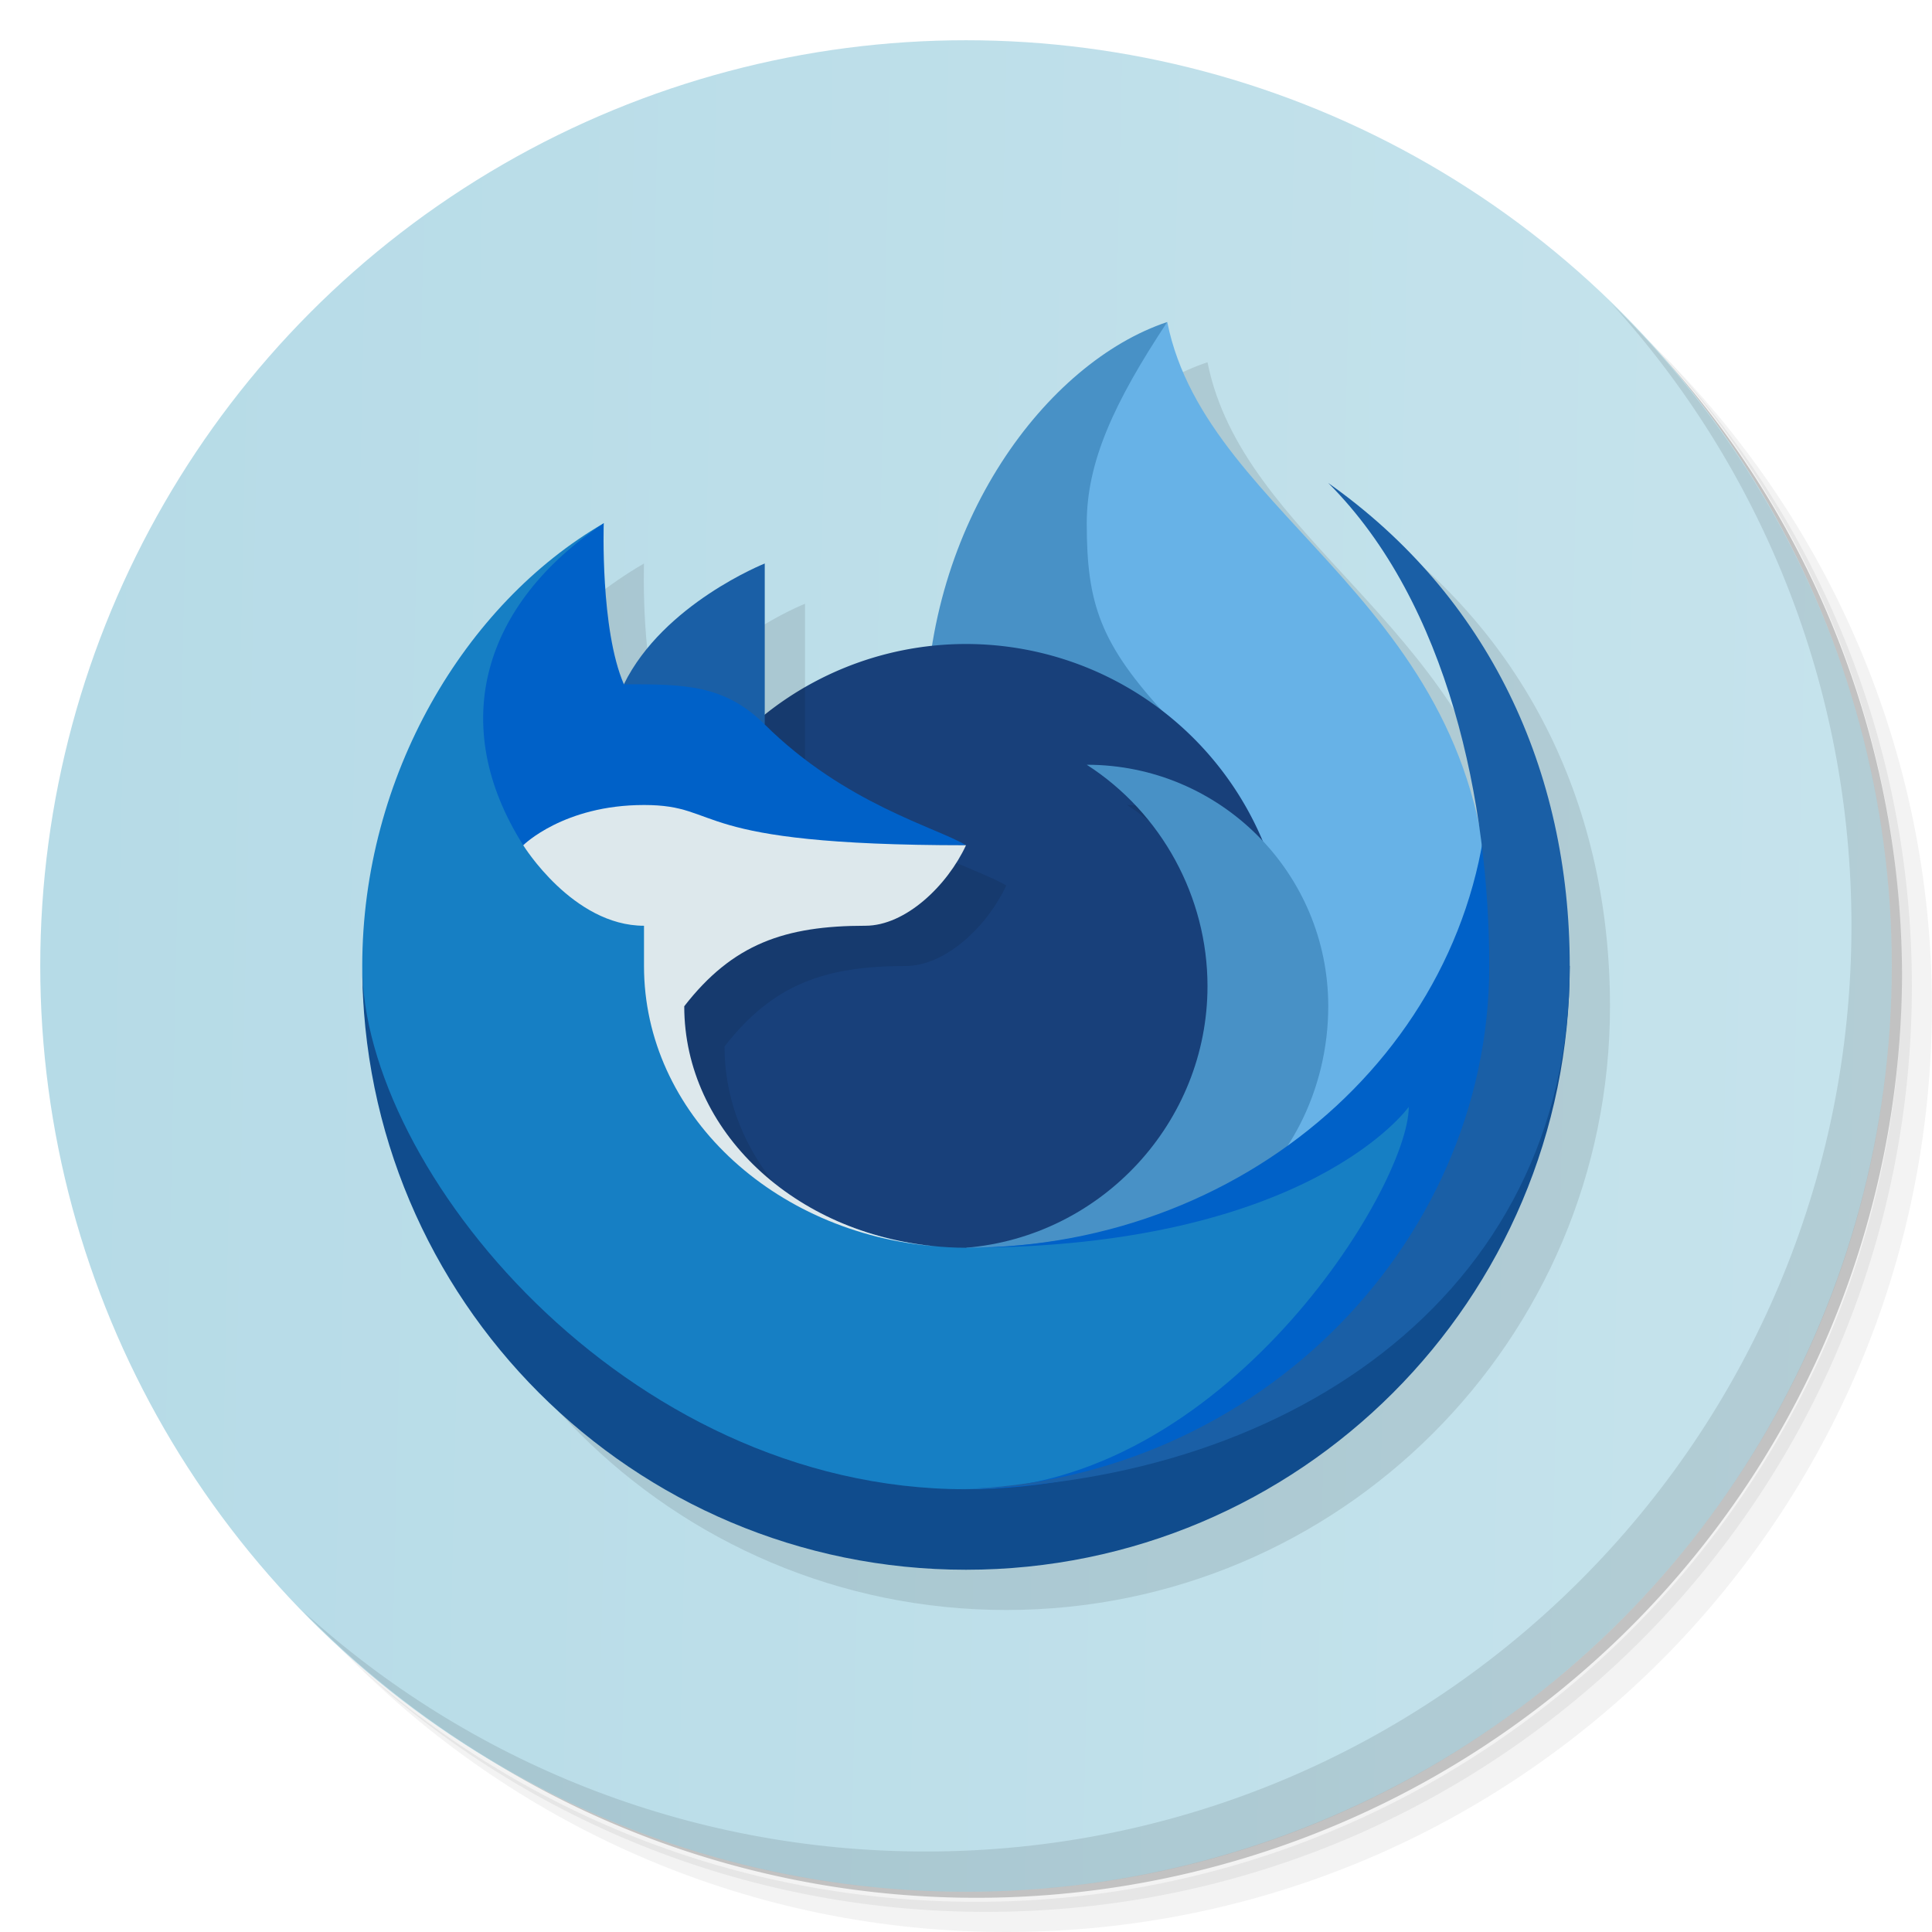 <svg version="1.1" viewBox="0 0 48 48" xmlns="http://www.w3.org/2000/svg" xmlns:xlink="http://www.w3.org/1999/xlink">
 <defs>
  <linearGradient id="linearGradient955" x1="1" x2="0" y1="1" y2="47" gradientTransform="rotate(-90 24 24)" gradientUnits="userSpaceOnUse">
   <stop style="stop-color:#b6dbe7" offset="0"/>
   <stop style="stop-color:#c6e3ec" offset="1"/>
  </linearGradient>
 </defs>
 <g transform="translate(84.341 40.446)">
  <g transform="translate(1,1)"></g>
 </g>
 <g transform="translate(84.341 40.446)"></g>
 <path d="m36.31 5c5.859 4.062 9.688 10.831 9.688 18.5 0 12.426-10.07 22.5-22.5 22.5-7.669 0-14.438-3.828-18.5-9.688 1.037 1.822 2.306 3.499 3.781 4.969 4.085 3.712 9.514 5.969 15.469 5.969 12.703 0 23-10.298 23-23 0-5.954-2.256-11.384-5.969-15.469-1.469-1.475-3.147-2.744-4.969-3.781zm4.969 3.781c3.854 4.113 6.219 9.637 6.219 15.719 0 12.703-10.297 23-23 23-6.081 0-11.606-2.364-15.719-6.219 4.16 4.144 9.883 6.719 16.219 6.719 12.703 0 23-10.298 23-23 0-6.335-2.575-12.06-6.719-16.219z" style="opacity:.05"/>
 <path d="m41.28 8.781c3.712 4.085 5.969 9.514 5.969 15.469 0 12.703-10.297 23-23 23-5.954 0-11.384-2.256-15.469-5.969 4.113 3.854 9.637 6.219 15.719 6.219 12.703 0 23-10.298 23-23 0-6.081-2.364-11.606-6.219-15.719z" style="opacity:.1"/>
 <path d="m31.25 2.375c8.615 3.154 14.75 11.417 14.75 21.13 0 12.426-10.07 22.5-22.5 22.5-9.708 0-17.971-6.135-21.12-14.75a23 23 0 0 0 44.875-7 23 23 0 0 0-16-21.875z" style="opacity:.2"/>
 <circle cx="24" cy="24" r="23" style="fill:url(#linearGradient955)"/>
 <path d="m40.03 7.531c3.712 4.084 5.969 9.514 5.969 15.469 0 12.703-10.297 23-23 23-5.954 0-11.384-2.256-15.469-5.969 4.178 4.291 10.01 6.969 16.469 6.969 12.703 0 23-10.298 23-23 0-6.462-2.677-12.291-6.969-16.469z" style="opacity:.1"/>
 <path d="m30 9c-2.597 0.866-5.191 3.981-5.842 8.045-1.521 0.161-2.964 0.755-4.158 1.711v-3.756s-2.518 1-3.5 3c-0.59-1.361-0.5-4-0.5-4-3.45 2-6 6.279-6 11-1.27e-4 8.284 6.716 15 15 15s15-6.716 15-15c-1.31e-4 -4.873-2.02-9.189-6-12 2.112 2.112 3.219 5.215 3.697 8.264-1.353-5.811-6.822-7.889-7.697-12.264z" style="opacity:.1"/>
 <path d="m25 13 4-5c1 5 8 7 8 15v5l-14 4z" style="fill:#67b2e7"/>
 <path d="m23 18c0-5 3-9 6-10-1.324 2-2 3.478-2 5 0 2 0.33 3 2 4.8z" style="fill:#4891c6"/>
 <path d="m32 24a8 8 0 0 1-8 8 8 8 0 0 1-8-8 8 8 0 0 1 8-8 8 8 0 0 1 8 8z" style="fill:#18407a"/>
 <path d="m20 17.07c-2.476 1.429-4 4.071-4 6.93 3.77e-4 7 6.127 7.465 6.127 7.465-2.431-0.94-4.127-3.03-4.127-5.465 1.203-1.55 2.5-2 4.5-2 1 0 2.037-1 2.5-2-0.183-0.111-0.463-0.231-0.811-0.379-1.042-0.443-2.693-1.137-4.189-2.621zm8 2.93c1.82 1.169 2.94 3.195 2.99 5.352 0.458-2.253 0.463-4.252 0.463-4.252-0.977-0.69-2.166-1.1-3.453-1.1z" style="opacity:.1"/>
 <path d="m19 14s-2.518 1-3.5 3l1.5 1h2z" style="fill:#1a5fa6"/>
 <path d="m27 19c1.862 1.196 3 3.287 3 5.5 4.86e-4 3.381-2.63 6.22-6 6.5l3 1 3.5-2c1.5-1 2.5-2.913 2.5-5 0-3.314-2.686-6-6-6z" style="fill:#4891c6"/>
 <path d="m15 13c-3.45 2-6 6.279-6 11 0 6 5 14 15 14 6.397 0 12-10 12-12 0 0-5 5-12 5-2.267 0-4.414-0.986-5.757-2.359-1.124-1.15-2.133-2.728-1.942-4.641l0.699-3-3-2z" style="fill:#167fc4"/>
 <path d="m37 19c0 6.627-5.82 12-13 12 8.527 0 11-3.5 11-3.5 0 2-4.603 9.5-11 9.5v1c8.284 0 14-9 14-14z" style="fill:#0061c8"/>
 <path d="m15 13c-3 2-3.9 5-2 8h11c-0.732-0.445-3.004-1.022-5-3-1.004-0.996-2-1-3.5-1-0.59-1.361-0.5-4-0.5-4z" style="fill:#0061c8"/>
 <path d="m37.5 24c0 7-6 13-13.5 13-8.5 0-15-8-15-13 0 8.284 6.716 15 15 15s15-6.716 15-15z" style="fill:#104c8d"/>
 <path d="m16 20c-2 0-3 1-3 1s1.232 2 3 2v1c0 3.651 3.195 6.644 7.271 6.967-3.523-0.313-6.271-2.864-6.271-5.967 1.203-1.55 2.5-2 4.5-2 1 0 2.037-1 2.5-2-7 0-6-1-8-1z" style="clip-rule:evenodd;fill:#dde8ec;stroke-linejoin:round;stroke-miterlimit:2"/>
 <path d="m33 12c3 3 4 8 4 12 0 7-6 13-13.5 13 8.284 0 15.5-4.716 15.5-13-3.53e-4 -4.873-2.02-9.189-6-12z" style="fill:#1a5fa6"/>
</svg>
